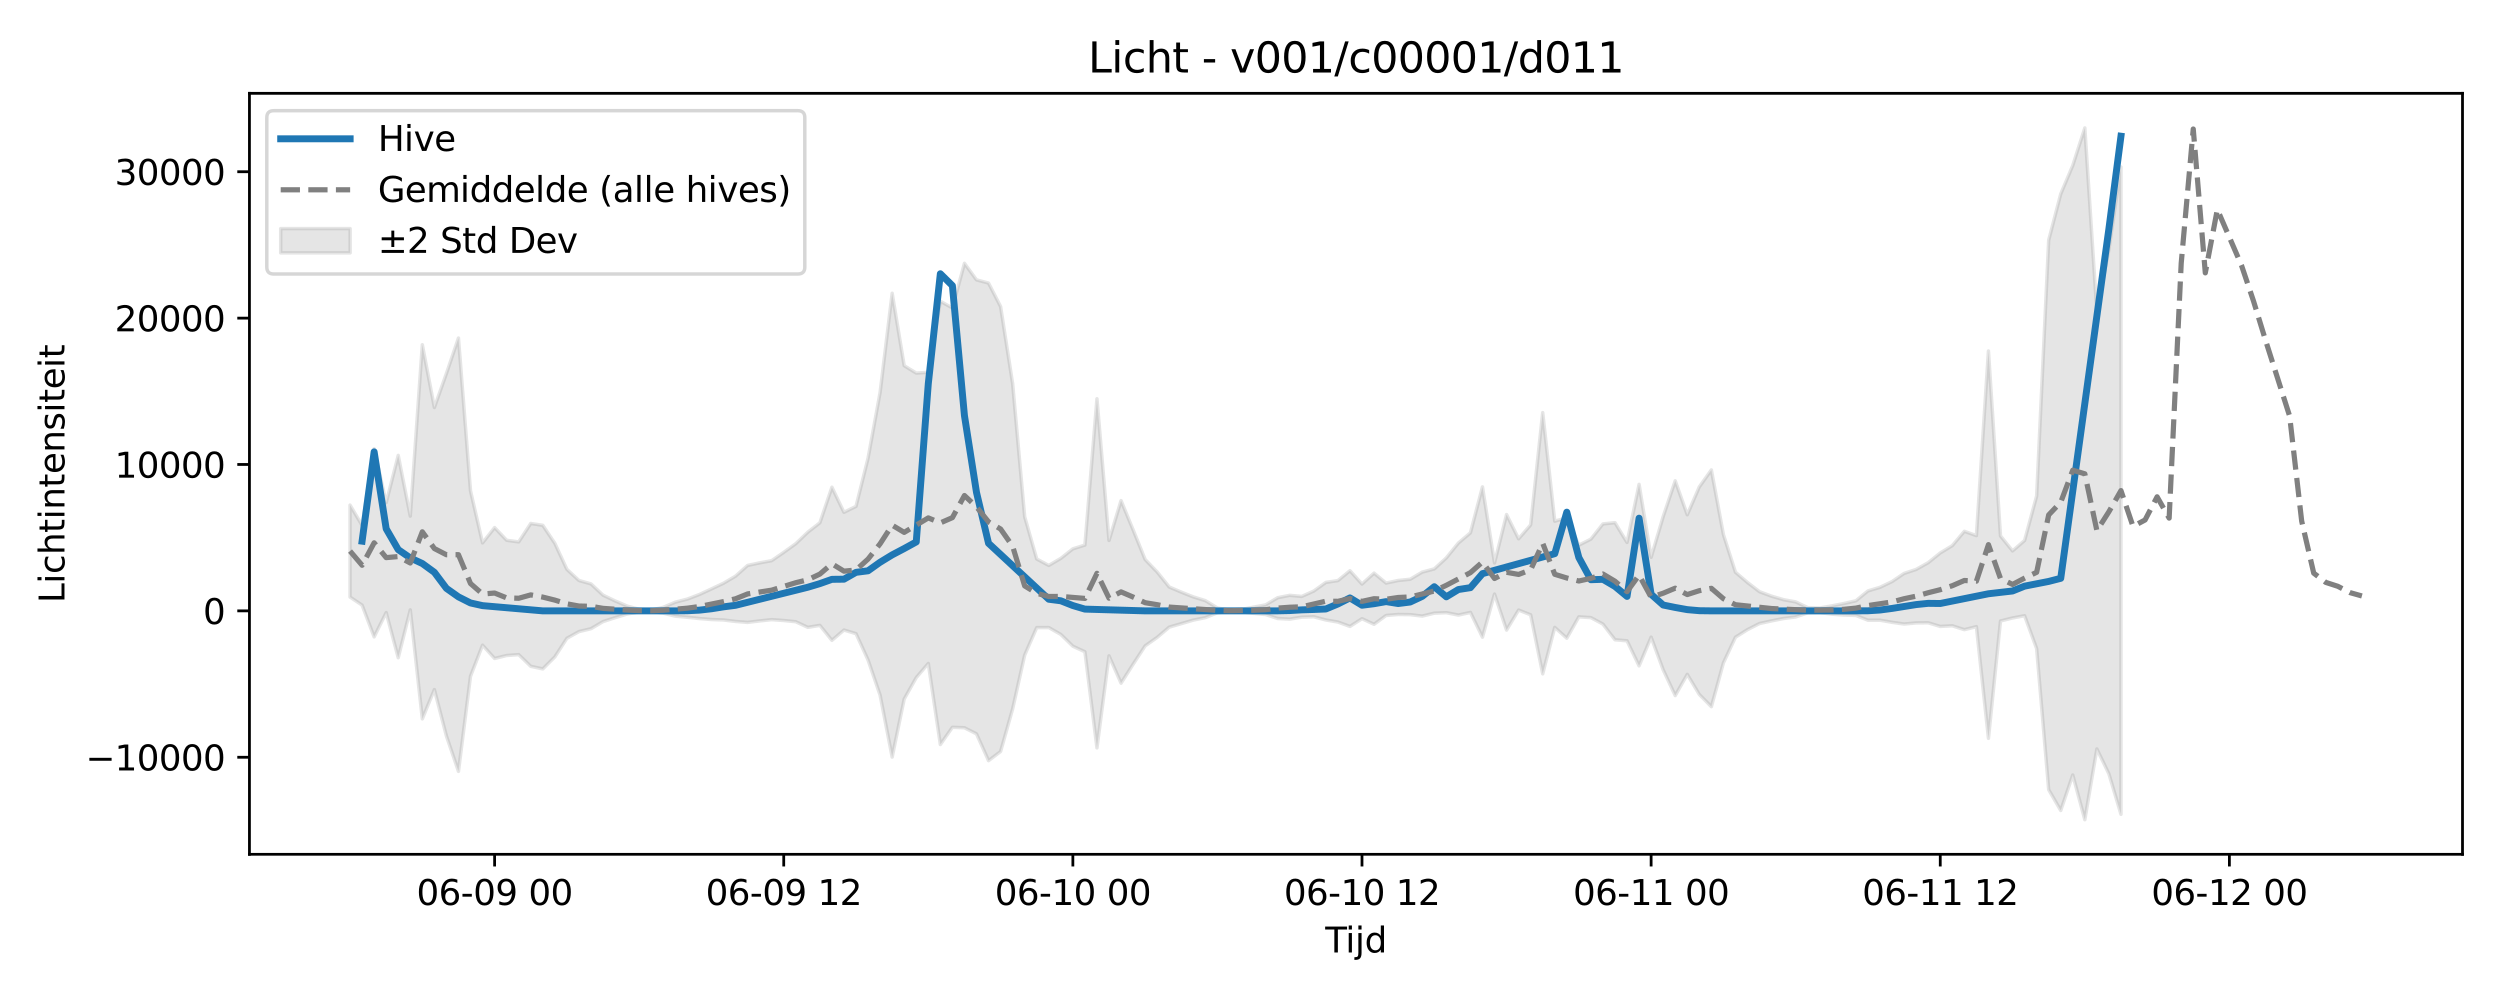 <?xml version="1.0" encoding="utf-8" standalone="no"?>
<!DOCTYPE svg PUBLIC "-//W3C//DTD SVG 1.1//EN"
  "http://www.w3.org/Graphics/SVG/1.1/DTD/svg11.dtd">
<svg xmlns:xlink="http://www.w3.org/1999/xlink" width="720pt" height="288pt" viewBox="0 0 720 288" xmlns="http://www.w3.org/2000/svg" version="1.1">
 <defs>
  <style type="text/css">*{stroke-linejoin: round; stroke-linecap: butt}</style>
 </defs>
 <g id="figure_1">
  <g id="patch_1">
   <path d="M 0 288 
L 720 288 
L 720 0 
L 0 0 
z
" style="fill: #ffffff"/>
  </g>
  <g id="axes_1">
   <g id="patch_2">
    <path d="M 71.84 246.04 
L 709.2 246.04 
L 709.2 26.88 
L 71.84 26.88 
z
" style="fill: #ffffff"/>
   </g>
   <g id="FillBetweenPolyCollection_1">
    <defs>
     <path id="mf078734684" d="M 100.811 -142.537 
L 100.811 -116.053 
L 104.28 -113.725 
L 107.75 -104.573 
L 111.22 -111.577 
L 114.689 -98.571 
L 118.159 -112.358 
L 121.628 -80.956 
L 125.098 -89.402 
L 128.567 -76.033 
L 132.037 -65.849 
L 135.507 -93.243 
L 138.976 -102.192 
L 142.446 -98.356 
L 145.915 -99.211 
L 149.385 -99.468 
L 152.854 -96.1 
L 156.324 -95.355 
L 159.794 -98.806 
L 163.263 -104.16 
L 166.733 -106.101 
L 170.202 -106.93 
L 173.672 -108.98 
L 177.141 -110.109 
L 180.611 -111.154 
L 184.081 -111.77 
L 187.55 -111.927 
L 191.02 -111.413 
L 194.489 -110.538 
L 197.959 -110.226 
L 201.428 -109.86 
L 204.898 -109.574 
L 208.368 -109.449 
L 211.837 -109.025 
L 215.307 -108.747 
L 218.776 -109.175 
L 222.246 -109.541 
L 225.715 -109.291 
L 229.185 -108.941 
L 232.655 -107.32 
L 236.124 -107.891 
L 239.594 -103.576 
L 243.063 -106.55 
L 246.533 -105.505 
L 250.002 -97.925 
L 253.472 -87.782 
L 256.942 -69.96 
L 260.411 -86.673 
L 263.881 -92.85 
L 267.35 -96.921 
L 270.82 -73.574 
L 274.289 -78.535 
L 277.759 -78.404 
L 281.229 -76.651 
L 284.698 -68.926 
L 288.168 -71.569 
L 291.637 -83.822 
L 295.107 -99.322 
L 298.576 -107.249 
L 302.046 -107.262 
L 305.516 -105.279 
L 308.985 -101.89 
L 312.455 -100.289 
L 315.924 -72.61 
L 319.394 -99.119 
L 322.863 -91.243 
L 326.333 -96.683 
L 329.803 -101.983 
L 333.272 -104.435 
L 336.742 -107.386 
L 340.211 -108.387 
L 343.681 -109.412 
L 347.15 -110.121 
L 350.62 -111.526 
L 354.09 -111.952 
L 357.559 -111.793 
L 361.029 -111.355 
L 364.498 -111.008 
L 367.968 -109.87 
L 371.437 -109.69 
L 374.907 -110.255 
L 378.377 -110.369 
L 381.846 -109.447 
L 385.316 -108.853 
L 388.785 -107.582 
L 392.255 -109.817 
L 395.724 -108.2 
L 399.194 -110.745 
L 402.663 -111.026 
L 406.133 -110.98 
L 409.603 -110.566 
L 413.072 -111.403 
L 416.542 -111.546 
L 420.011 -110.854 
L 423.481 -111.618 
L 426.95 -104.489 
L 430.42 -116.919 
L 433.89 -106.538 
L 437.359 -112.304 
L 440.829 -110.935 
L 444.298 -93.927 
L 447.768 -107.31 
L 451.237 -104.197 
L 454.707 -110.343 
L 458.177 -110.129 
L 461.646 -108.259 
L 465.116 -103.746 
L 468.585 -103.444 
L 472.055 -96.232 
L 475.524 -104.494 
L 478.994 -95.1 
L 482.464 -87.673 
L 485.933 -93.785 
L 489.403 -87.991 
L 492.872 -84.471 
L 496.342 -97.085 
L 499.811 -104.478 
L 503.281 -106.666 
L 506.751 -108.424 
L 510.22 -109.185 
L 513.69 -109.875 
L 517.159 -110.315 
L 520.629 -111.504 
L 524.098 -111.559 
L 527.568 -111.127 
L 531.038 -110.853 
L 534.507 -110.749 
L 537.977 -109.376 
L 541.446 -109.382 
L 544.916 -108.771 
L 548.385 -108.279 
L 551.855 -108.599 
L 555.325 -108.637 
L 558.794 -107.583 
L 562.264 -107.77 
L 565.733 -106.652 
L 569.203 -107.525 
L 572.672 -75.359 
L 576.142 -109.157 
L 579.612 -110.021 
L 583.081 -110.668 
L 586.551 -101.206 
L 590.02 -60.575 
L 593.49 -54.577 
L 596.959 -64.807 
L 600.429 -51.922 
L 603.899 -72.3 
L 607.368 -65.113 
L 610.838 -53.485 
L 610.838 -239.926 
L 610.838 -239.926 
L 607.368 -216.156 
L 603.899 -198.06 
L 600.429 -251.158 
L 596.959 -240.354 
L 593.49 -232.138 
L 590.02 -218.827 
L 586.551 -145.147 
L 583.081 -132.34 
L 579.612 -129.339 
L 576.142 -133.656 
L 572.672 -186.922 
L 569.203 -133.738 
L 565.733 -134.986 
L 562.264 -130.862 
L 558.794 -128.755 
L 555.325 -125.953 
L 551.855 -124.01 
L 548.385 -122.86 
L 544.916 -120.515 
L 541.446 -118.856 
L 537.977 -117.821 
L 534.507 -114.984 
L 531.038 -114.188 
L 527.568 -113.507 
L 524.098 -112.902 
L 520.629 -113.005 
L 517.159 -114.657 
L 513.69 -115.289 
L 510.22 -116.299 
L 506.751 -117.587 
L 503.281 -120.247 
L 499.811 -123.202 
L 496.342 -134.057 
L 492.872 -152.662 
L 489.403 -147.775 
L 485.933 -139.754 
L 482.464 -149.533 
L 478.994 -139.213 
L 475.524 -127.496 
L 472.055 -148.513 
L 468.585 -131.77 
L 465.116 -137.48 
L 461.646 -137.111 
L 458.177 -132.737 
L 454.707 -130.997 
L 451.237 -138.885 
L 447.768 -137.903 
L 444.298 -169.177 
L 440.829 -136.844 
L 437.359 -132.822 
L 433.89 -139.814 
L 430.42 -125.869 
L 426.95 -147.783 
L 423.481 -134.543 
L 420.011 -131.606 
L 416.542 -127.332 
L 413.072 -124.153 
L 409.603 -123.237 
L 406.133 -121.178 
L 402.663 -120.82 
L 399.194 -120.071 
L 395.724 -122.945 
L 392.255 -119.796 
L 388.785 -123.639 
L 385.316 -120.789 
L 381.846 -120.268 
L 378.377 -117.785 
L 374.907 -116.229 
L 371.437 -116.546 
L 367.968 -115.859 
L 364.498 -113.798 
L 361.029 -113.14 
L 357.559 -112.482 
L 354.09 -112.281 
L 350.62 -112.903 
L 347.15 -115.019 
L 343.681 -116.092 
L 340.211 -117.47 
L 336.742 -118.938 
L 333.272 -123.264 
L 329.803 -126.864 
L 326.333 -135.416 
L 322.863 -143.83 
L 319.394 -132.34 
L 315.924 -173.158 
L 312.455 -131.025 
L 308.985 -129.933 
L 305.516 -127.188 
L 302.046 -125.157 
L 298.576 -127.011 
L 295.107 -139.185 
L 291.637 -177.535 
L 288.168 -199.725 
L 284.698 -206.477 
L 281.229 -207.405 
L 277.759 -212.172 
L 274.289 -199.303 
L 270.82 -201.238 
L 267.35 -180.774 
L 263.881 -180.554 
L 260.411 -182.676 
L 256.942 -203.547 
L 253.472 -174.998 
L 250.002 -156.059 
L 246.533 -142.173 
L 243.063 -140.459 
L 239.594 -147.689 
L 236.124 -137.438 
L 232.655 -134.738 
L 229.185 -131.424 
L 225.715 -128.926 
L 222.246 -126.533 
L 218.776 -125.892 
L 215.307 -125.156 
L 211.837 -122.073 
L 208.368 -120.033 
L 204.898 -118.395 
L 201.428 -116.79 
L 197.959 -115.465 
L 194.489 -114.571 
L 191.02 -113.099 
L 187.55 -112.295 
L 184.081 -112.519 
L 180.611 -113.458 
L 177.141 -114.946 
L 173.672 -116.601 
L 170.202 -119.847 
L 166.733 -120.822 
L 163.263 -124.039 
L 159.794 -131.53 
L 156.324 -136.711 
L 152.854 -137.24 
L 149.385 -131.934 
L 145.915 -132.406 
L 142.446 -136.057 
L 138.976 -131.644 
L 135.507 -146.644 
L 132.037 -190.648 
L 128.567 -180.431 
L 125.098 -170.633 
L 121.628 -188.718 
L 118.159 -139.353 
L 114.689 -156.847 
L 111.22 -143.234 
L 107.75 -158.763 
L 104.28 -136.694 
L 100.811 -142.537 
z
" style="stroke: #808080; stroke-opacity: 0.2"/>
    </defs>
    <g clip-path="url(#p1928078489)">
     <use xlink:href="#mf078734684" x="0" y="288" style="fill: #808080; fill-opacity: 0.2; stroke: #808080; stroke-opacity: 0.2"/>
    </g>
   </g>
   <g id="matplotlib.axis_1">
    <g id="xtick_1">
     <g id="line2d_1">
      <defs>
       <path id="m1f4b7194cc" d="M 0 0 
L 0 3.5 
" style="stroke: #000000; stroke-width: 0.8"/>
      </defs>
      <g>
       <use xlink:href="#m1f4b7194cc" x="142.446" y="246.04" style="stroke: #000000; stroke-width: 0.8"/>
      </g>
     </g>
     <g id="text_1">
      <!-- 06-09 00 -->
      <g transform="translate(119.965 260.638) scale(0.1 -0.1)">
       <defs>
        <path id="DejaVuSans-30" d="M 2034 4250 
Q 1547 4250 1301 3770 
Q 1056 3291 1056 2328 
Q 1056 1369 1301 889 
Q 1547 409 2034 409 
Q 2525 409 2770 889 
Q 3016 1369 3016 2328 
Q 3016 3291 2770 3770 
Q 2525 4250 2034 4250 
z
M 2034 4750 
Q 2819 4750 3233 4129 
Q 3647 3509 3647 2328 
Q 3647 1150 3233 529 
Q 2819 -91 2034 -91 
Q 1250 -91 836 529 
Q 422 1150 422 2328 
Q 422 3509 836 4129 
Q 1250 4750 2034 4750 
z
" transform="scale(0.016)"/>
        <path id="DejaVuSans-36" d="M 2113 2584 
Q 1688 2584 1439 2293 
Q 1191 2003 1191 1497 
Q 1191 994 1439 701 
Q 1688 409 2113 409 
Q 2538 409 2786 701 
Q 3034 994 3034 1497 
Q 3034 2003 2786 2293 
Q 2538 2584 2113 2584 
z
M 3366 4563 
L 3366 3988 
Q 3128 4100 2886 4159 
Q 2644 4219 2406 4219 
Q 1781 4219 1451 3797 
Q 1122 3375 1075 2522 
Q 1259 2794 1537 2939 
Q 1816 3084 2150 3084 
Q 2853 3084 3261 2657 
Q 3669 2231 3669 1497 
Q 3669 778 3244 343 
Q 2819 -91 2113 -91 
Q 1303 -91 875 529 
Q 447 1150 447 2328 
Q 447 3434 972 4092 
Q 1497 4750 2381 4750 
Q 2619 4750 2861 4703 
Q 3103 4656 3366 4563 
z
" transform="scale(0.016)"/>
        <path id="DejaVuSans-2d" d="M 313 2009 
L 1997 2009 
L 1997 1497 
L 313 1497 
L 313 2009 
z
" transform="scale(0.016)"/>
        <path id="DejaVuSans-39" d="M 703 97 
L 703 672 
Q 941 559 1184 500 
Q 1428 441 1663 441 
Q 2288 441 2617 861 
Q 2947 1281 2994 2138 
Q 2813 1869 2534 1725 
Q 2256 1581 1919 1581 
Q 1219 1581 811 2004 
Q 403 2428 403 3163 
Q 403 3881 828 4315 
Q 1253 4750 1959 4750 
Q 2769 4750 3195 4129 
Q 3622 3509 3622 2328 
Q 3622 1225 3098 567 
Q 2575 -91 1691 -91 
Q 1453 -91 1209 -44 
Q 966 3 703 97 
z
M 1959 2075 
Q 2384 2075 2632 2365 
Q 2881 2656 2881 3163 
Q 2881 3666 2632 3958 
Q 2384 4250 1959 4250 
Q 1534 4250 1286 3958 
Q 1038 3666 1038 3163 
Q 1038 2656 1286 2365 
Q 1534 2075 1959 2075 
z
" transform="scale(0.016)"/>
        <path id="DejaVuSans-20" transform="scale(0.016)"/>
       </defs>
       <use xlink:href="#DejaVuSans-30"/>
       <use xlink:href="#DejaVuSans-36" transform="translate(63.623 0)"/>
       <use xlink:href="#DejaVuSans-2d" transform="translate(127.246 0)"/>
       <use xlink:href="#DejaVuSans-30" transform="translate(163.33 0)"/>
       <use xlink:href="#DejaVuSans-39" transform="translate(226.953 0)"/>
       <use xlink:href="#DejaVuSans-20" transform="translate(290.576 0)"/>
       <use xlink:href="#DejaVuSans-30" transform="translate(322.363 0)"/>
       <use xlink:href="#DejaVuSans-30" transform="translate(385.986 0)"/>
      </g>
     </g>
    </g>
    <g id="xtick_2">
     <g id="line2d_2">
      <g>
       <use xlink:href="#m1f4b7194cc" x="225.715" y="246.04" style="stroke: #000000; stroke-width: 0.8"/>
      </g>
     </g>
     <g id="text_2">
      <!-- 06-09 12 -->
      <g transform="translate(203.235 260.638) scale(0.1 -0.1)">
       <defs>
        <path id="DejaVuSans-31" d="M 794 531 
L 1825 531 
L 1825 4091 
L 703 3866 
L 703 4441 
L 1819 4666 
L 2450 4666 
L 2450 531 
L 3481 531 
L 3481 0 
L 794 0 
L 794 531 
z
" transform="scale(0.016)"/>
        <path id="DejaVuSans-32" d="M 1228 531 
L 3431 531 
L 3431 0 
L 469 0 
L 469 531 
Q 828 903 1448 1529 
Q 2069 2156 2228 2338 
Q 2531 2678 2651 2914 
Q 2772 3150 2772 3378 
Q 2772 3750 2511 3984 
Q 2250 4219 1831 4219 
Q 1534 4219 1204 4116 
Q 875 4013 500 3803 
L 500 4441 
Q 881 4594 1212 4672 
Q 1544 4750 1819 4750 
Q 2544 4750 2975 4387 
Q 3406 4025 3406 3419 
Q 3406 3131 3298 2873 
Q 3191 2616 2906 2266 
Q 2828 2175 2409 1742 
Q 1991 1309 1228 531 
z
" transform="scale(0.016)"/>
       </defs>
       <use xlink:href="#DejaVuSans-30"/>
       <use xlink:href="#DejaVuSans-36" transform="translate(63.623 0)"/>
       <use xlink:href="#DejaVuSans-2d" transform="translate(127.246 0)"/>
       <use xlink:href="#DejaVuSans-30" transform="translate(163.33 0)"/>
       <use xlink:href="#DejaVuSans-39" transform="translate(226.953 0)"/>
       <use xlink:href="#DejaVuSans-20" transform="translate(290.576 0)"/>
       <use xlink:href="#DejaVuSans-31" transform="translate(322.363 0)"/>
       <use xlink:href="#DejaVuSans-32" transform="translate(385.986 0)"/>
      </g>
     </g>
    </g>
    <g id="xtick_3">
     <g id="line2d_3">
      <g>
       <use xlink:href="#m1f4b7194cc" x="308.985" y="246.04" style="stroke: #000000; stroke-width: 0.8"/>
      </g>
     </g>
     <g id="text_3">
      <!-- 06-10 00 -->
      <g transform="translate(286.505 260.638) scale(0.1 -0.1)">
       <use xlink:href="#DejaVuSans-30"/>
       <use xlink:href="#DejaVuSans-36" transform="translate(63.623 0)"/>
       <use xlink:href="#DejaVuSans-2d" transform="translate(127.246 0)"/>
       <use xlink:href="#DejaVuSans-31" transform="translate(163.33 0)"/>
       <use xlink:href="#DejaVuSans-30" transform="translate(226.953 0)"/>
       <use xlink:href="#DejaVuSans-20" transform="translate(290.576 0)"/>
       <use xlink:href="#DejaVuSans-30" transform="translate(322.363 0)"/>
       <use xlink:href="#DejaVuSans-30" transform="translate(385.986 0)"/>
      </g>
     </g>
    </g>
    <g id="xtick_4">
     <g id="line2d_4">
      <g>
       <use xlink:href="#m1f4b7194cc" x="392.255" y="246.04" style="stroke: #000000; stroke-width: 0.8"/>
      </g>
     </g>
     <g id="text_4">
      <!-- 06-10 12 -->
      <g transform="translate(369.774 260.638) scale(0.1 -0.1)">
       <use xlink:href="#DejaVuSans-30"/>
       <use xlink:href="#DejaVuSans-36" transform="translate(63.623 0)"/>
       <use xlink:href="#DejaVuSans-2d" transform="translate(127.246 0)"/>
       <use xlink:href="#DejaVuSans-31" transform="translate(163.33 0)"/>
       <use xlink:href="#DejaVuSans-30" transform="translate(226.953 0)"/>
       <use xlink:href="#DejaVuSans-20" transform="translate(290.576 0)"/>
       <use xlink:href="#DejaVuSans-31" transform="translate(322.363 0)"/>
       <use xlink:href="#DejaVuSans-32" transform="translate(385.986 0)"/>
      </g>
     </g>
    </g>
    <g id="xtick_5">
     <g id="line2d_5">
      <g>
       <use xlink:href="#m1f4b7194cc" x="475.524" y="246.04" style="stroke: #000000; stroke-width: 0.8"/>
      </g>
     </g>
     <g id="text_5">
      <!-- 06-11 00 -->
      <g transform="translate(453.044 260.638) scale(0.1 -0.1)">
       <use xlink:href="#DejaVuSans-30"/>
       <use xlink:href="#DejaVuSans-36" transform="translate(63.623 0)"/>
       <use xlink:href="#DejaVuSans-2d" transform="translate(127.246 0)"/>
       <use xlink:href="#DejaVuSans-31" transform="translate(163.33 0)"/>
       <use xlink:href="#DejaVuSans-31" transform="translate(226.953 0)"/>
       <use xlink:href="#DejaVuSans-20" transform="translate(290.576 0)"/>
       <use xlink:href="#DejaVuSans-30" transform="translate(322.363 0)"/>
       <use xlink:href="#DejaVuSans-30" transform="translate(385.986 0)"/>
      </g>
     </g>
    </g>
    <g id="xtick_6">
     <g id="line2d_6">
      <g>
       <use xlink:href="#m1f4b7194cc" x="558.794" y="246.04" style="stroke: #000000; stroke-width: 0.8"/>
      </g>
     </g>
     <g id="text_6">
      <!-- 06-11 12 -->
      <g transform="translate(536.314 260.638) scale(0.1 -0.1)">
       <use xlink:href="#DejaVuSans-30"/>
       <use xlink:href="#DejaVuSans-36" transform="translate(63.623 0)"/>
       <use xlink:href="#DejaVuSans-2d" transform="translate(127.246 0)"/>
       <use xlink:href="#DejaVuSans-31" transform="translate(163.33 0)"/>
       <use xlink:href="#DejaVuSans-31" transform="translate(226.953 0)"/>
       <use xlink:href="#DejaVuSans-20" transform="translate(290.576 0)"/>
       <use xlink:href="#DejaVuSans-31" transform="translate(322.363 0)"/>
       <use xlink:href="#DejaVuSans-32" transform="translate(385.986 0)"/>
      </g>
     </g>
    </g>
    <g id="xtick_7">
     <g id="line2d_7">
      <g>
       <use xlink:href="#m1f4b7194cc" x="642.064" y="246.04" style="stroke: #000000; stroke-width: 0.8"/>
      </g>
     </g>
     <g id="text_7">
      <!-- 06-12 00 -->
      <g transform="translate(619.583 260.638) scale(0.1 -0.1)">
       <use xlink:href="#DejaVuSans-30"/>
       <use xlink:href="#DejaVuSans-36" transform="translate(63.623 0)"/>
       <use xlink:href="#DejaVuSans-2d" transform="translate(127.246 0)"/>
       <use xlink:href="#DejaVuSans-31" transform="translate(163.33 0)"/>
       <use xlink:href="#DejaVuSans-32" transform="translate(226.953 0)"/>
       <use xlink:href="#DejaVuSans-20" transform="translate(290.576 0)"/>
       <use xlink:href="#DejaVuSans-30" transform="translate(322.363 0)"/>
       <use xlink:href="#DejaVuSans-30" transform="translate(385.986 0)"/>
      </g>
     </g>
    </g>
    <g id="text_8">
     <!-- Tijd -->
     <g transform="translate(381.67 274.317) scale(0.1 -0.1)">
      <defs>
       <path id="DejaVuSans-54" d="M -19 4666 
L 3928 4666 
L 3928 4134 
L 2272 4134 
L 2272 0 
L 1638 0 
L 1638 4134 
L -19 4134 
L -19 4666 
z
" transform="scale(0.016)"/>
       <path id="DejaVuSans-69" d="M 603 3500 
L 1178 3500 
L 1178 0 
L 603 0 
L 603 3500 
z
M 603 4863 
L 1178 4863 
L 1178 4134 
L 603 4134 
L 603 4863 
z
" transform="scale(0.016)"/>
       <path id="DejaVuSans-6a" d="M 603 3500 
L 1178 3500 
L 1178 -63 
Q 1178 -731 923 -1031 
Q 669 -1331 103 -1331 
L -116 -1331 
L -116 -844 
L 38 -844 
Q 366 -844 484 -692 
Q 603 -541 603 -63 
L 603 3500 
z
M 603 4863 
L 1178 4863 
L 1178 4134 
L 603 4134 
L 603 4863 
z
" transform="scale(0.016)"/>
       <path id="DejaVuSans-64" d="M 2906 2969 
L 2906 4863 
L 3481 4863 
L 3481 0 
L 2906 0 
L 2906 525 
Q 2725 213 2448 61 
Q 2172 -91 1784 -91 
Q 1150 -91 751 415 
Q 353 922 353 1747 
Q 353 2572 751 3078 
Q 1150 3584 1784 3584 
Q 2172 3584 2448 3432 
Q 2725 3281 2906 2969 
z
M 947 1747 
Q 947 1113 1208 752 
Q 1469 391 1925 391 
Q 2381 391 2643 752 
Q 2906 1113 2906 1747 
Q 2906 2381 2643 2742 
Q 2381 3103 1925 3103 
Q 1469 3103 1208 2742 
Q 947 2381 947 1747 
z
" transform="scale(0.016)"/>
      </defs>
      <use xlink:href="#DejaVuSans-54"/>
      <use xlink:href="#DejaVuSans-69" transform="translate(57.959 0)"/>
      <use xlink:href="#DejaVuSans-6a" transform="translate(85.742 0)"/>
      <use xlink:href="#DejaVuSans-64" transform="translate(113.525 0)"/>
     </g>
    </g>
   </g>
   <g id="matplotlib.axis_2">
    <g id="ytick_1">
     <g id="line2d_8">
      <defs>
       <path id="mda50147a90" d="M 0 0 
L -3.5 0 
" style="stroke: #000000; stroke-width: 0.8"/>
      </defs>
      <g>
       <use xlink:href="#mda50147a90" x="71.84" y="218.087" style="stroke: #000000; stroke-width: 0.8"/>
      </g>
     </g>
     <g id="text_9">
      <!-- −10000 -->
      <g transform="translate(24.648 221.886) scale(0.1 -0.1)">
       <defs>
        <path id="DejaVuSans-2212" d="M 678 2272 
L 4684 2272 
L 4684 1741 
L 678 1741 
L 678 2272 
z
" transform="scale(0.016)"/>
       </defs>
       <use xlink:href="#DejaVuSans-2212"/>
       <use xlink:href="#DejaVuSans-31" transform="translate(83.789 0)"/>
       <use xlink:href="#DejaVuSans-30" transform="translate(147.412 0)"/>
       <use xlink:href="#DejaVuSans-30" transform="translate(211.035 0)"/>
       <use xlink:href="#DejaVuSans-30" transform="translate(274.658 0)"/>
       <use xlink:href="#DejaVuSans-30" transform="translate(338.281 0)"/>
      </g>
     </g>
    </g>
    <g id="ytick_2">
     <g id="line2d_9">
      <g>
       <use xlink:href="#mda50147a90" x="71.84" y="175.93" style="stroke: #000000; stroke-width: 0.8"/>
      </g>
     </g>
     <g id="text_10">
      <!-- 0 -->
      <g transform="translate(58.477 179.729) scale(0.1 -0.1)">
       <use xlink:href="#DejaVuSans-30"/>
      </g>
     </g>
    </g>
    <g id="ytick_3">
     <g id="line2d_10">
      <g>
       <use xlink:href="#mda50147a90" x="71.84" y="133.773" style="stroke: #000000; stroke-width: 0.8"/>
      </g>
     </g>
     <g id="text_11">
      <!-- 10000 -->
      <g transform="translate(33.028 137.572) scale(0.1 -0.1)">
       <use xlink:href="#DejaVuSans-31"/>
       <use xlink:href="#DejaVuSans-30" transform="translate(63.623 0)"/>
       <use xlink:href="#DejaVuSans-30" transform="translate(127.246 0)"/>
       <use xlink:href="#DejaVuSans-30" transform="translate(190.869 0)"/>
       <use xlink:href="#DejaVuSans-30" transform="translate(254.492 0)"/>
      </g>
     </g>
    </g>
    <g id="ytick_4">
     <g id="line2d_11">
      <g>
       <use xlink:href="#mda50147a90" x="71.84" y="91.615" style="stroke: #000000; stroke-width: 0.8"/>
      </g>
     </g>
     <g id="text_12">
      <!-- 20000 -->
      <g transform="translate(33.028 95.415) scale(0.1 -0.1)">
       <use xlink:href="#DejaVuSans-32"/>
       <use xlink:href="#DejaVuSans-30" transform="translate(63.623 0)"/>
       <use xlink:href="#DejaVuSans-30" transform="translate(127.246 0)"/>
       <use xlink:href="#DejaVuSans-30" transform="translate(190.869 0)"/>
       <use xlink:href="#DejaVuSans-30" transform="translate(254.492 0)"/>
      </g>
     </g>
    </g>
    <g id="ytick_5">
     <g id="line2d_12">
      <g>
       <use xlink:href="#mda50147a90" x="71.84" y="49.458" style="stroke: #000000; stroke-width: 0.8"/>
      </g>
     </g>
     <g id="text_13">
      <!-- 30000 -->
      <g transform="translate(33.028 53.258) scale(0.1 -0.1)">
       <defs>
        <path id="DejaVuSans-33" d="M 2597 2516 
Q 3050 2419 3304 2112 
Q 3559 1806 3559 1356 
Q 3559 666 3084 287 
Q 2609 -91 1734 -91 
Q 1441 -91 1130 -33 
Q 819 25 488 141 
L 488 750 
Q 750 597 1062 519 
Q 1375 441 1716 441 
Q 2309 441 2620 675 
Q 2931 909 2931 1356 
Q 2931 1769 2642 2001 
Q 2353 2234 1838 2234 
L 1294 2234 
L 1294 2753 
L 1863 2753 
Q 2328 2753 2575 2939 
Q 2822 3125 2822 3475 
Q 2822 3834 2567 4026 
Q 2313 4219 1838 4219 
Q 1578 4219 1281 4162 
Q 984 4106 628 3988 
L 628 4550 
Q 988 4650 1302 4700 
Q 1616 4750 1894 4750 
Q 2613 4750 3031 4423 
Q 3450 4097 3450 3541 
Q 3450 3153 3228 2886 
Q 3006 2619 2597 2516 
z
" transform="scale(0.016)"/>
       </defs>
       <use xlink:href="#DejaVuSans-33"/>
       <use xlink:href="#DejaVuSans-30" transform="translate(63.623 0)"/>
       <use xlink:href="#DejaVuSans-30" transform="translate(127.246 0)"/>
       <use xlink:href="#DejaVuSans-30" transform="translate(190.869 0)"/>
       <use xlink:href="#DejaVuSans-30" transform="translate(254.492 0)"/>
      </g>
     </g>
    </g>
    <g id="text_14">
     <!-- Lichtintensiteit -->
     <g transform="translate(18.568 173.656) rotate(-90) scale(0.1 -0.1)">
      <defs>
       <path id="DejaVuSans-4c" d="M 628 4666 
L 1259 4666 
L 1259 531 
L 3531 531 
L 3531 0 
L 628 0 
L 628 4666 
z
" transform="scale(0.016)"/>
       <path id="DejaVuSans-63" d="M 3122 3366 
L 3122 2828 
Q 2878 2963 2633 3030 
Q 2388 3097 2138 3097 
Q 1578 3097 1268 2742 
Q 959 2388 959 1747 
Q 959 1106 1268 751 
Q 1578 397 2138 397 
Q 2388 397 2633 464 
Q 2878 531 3122 666 
L 3122 134 
Q 2881 22 2623 -34 
Q 2366 -91 2075 -91 
Q 1284 -91 818 406 
Q 353 903 353 1747 
Q 353 2603 823 3093 
Q 1294 3584 2113 3584 
Q 2378 3584 2631 3529 
Q 2884 3475 3122 3366 
z
" transform="scale(0.016)"/>
       <path id="DejaVuSans-68" d="M 3513 2113 
L 3513 0 
L 2938 0 
L 2938 2094 
Q 2938 2591 2744 2837 
Q 2550 3084 2163 3084 
Q 1697 3084 1428 2787 
Q 1159 2491 1159 1978 
L 1159 0 
L 581 0 
L 581 4863 
L 1159 4863 
L 1159 2956 
Q 1366 3272 1645 3428 
Q 1925 3584 2291 3584 
Q 2894 3584 3203 3211 
Q 3513 2838 3513 2113 
z
" transform="scale(0.016)"/>
       <path id="DejaVuSans-74" d="M 1172 4494 
L 1172 3500 
L 2356 3500 
L 2356 3053 
L 1172 3053 
L 1172 1153 
Q 1172 725 1289 603 
Q 1406 481 1766 481 
L 2356 481 
L 2356 0 
L 1766 0 
Q 1100 0 847 248 
Q 594 497 594 1153 
L 594 3053 
L 172 3053 
L 172 3500 
L 594 3500 
L 594 4494 
L 1172 4494 
z
" transform="scale(0.016)"/>
       <path id="DejaVuSans-6e" d="M 3513 2113 
L 3513 0 
L 2938 0 
L 2938 2094 
Q 2938 2591 2744 2837 
Q 2550 3084 2163 3084 
Q 1697 3084 1428 2787 
Q 1159 2491 1159 1978 
L 1159 0 
L 581 0 
L 581 3500 
L 1159 3500 
L 1159 2956 
Q 1366 3272 1645 3428 
Q 1925 3584 2291 3584 
Q 2894 3584 3203 3211 
Q 3513 2838 3513 2113 
z
" transform="scale(0.016)"/>
       <path id="DejaVuSans-65" d="M 3597 1894 
L 3597 1613 
L 953 1613 
Q 991 1019 1311 708 
Q 1631 397 2203 397 
Q 2534 397 2845 478 
Q 3156 559 3463 722 
L 3463 178 
Q 3153 47 2828 -22 
Q 2503 -91 2169 -91 
Q 1331 -91 842 396 
Q 353 884 353 1716 
Q 353 2575 817 3079 
Q 1281 3584 2069 3584 
Q 2775 3584 3186 3129 
Q 3597 2675 3597 1894 
z
M 3022 2063 
Q 3016 2534 2758 2815 
Q 2500 3097 2075 3097 
Q 1594 3097 1305 2825 
Q 1016 2553 972 2059 
L 3022 2063 
z
" transform="scale(0.016)"/>
       <path id="DejaVuSans-73" d="M 2834 3397 
L 2834 2853 
Q 2591 2978 2328 3040 
Q 2066 3103 1784 3103 
Q 1356 3103 1142 2972 
Q 928 2841 928 2578 
Q 928 2378 1081 2264 
Q 1234 2150 1697 2047 
L 1894 2003 
Q 2506 1872 2764 1633 
Q 3022 1394 3022 966 
Q 3022 478 2636 193 
Q 2250 -91 1575 -91 
Q 1294 -91 989 -36 
Q 684 19 347 128 
L 347 722 
Q 666 556 975 473 
Q 1284 391 1588 391 
Q 1994 391 2212 530 
Q 2431 669 2431 922 
Q 2431 1156 2273 1281 
Q 2116 1406 1581 1522 
L 1381 1569 
Q 847 1681 609 1914 
Q 372 2147 372 2553 
Q 372 3047 722 3315 
Q 1072 3584 1716 3584 
Q 2034 3584 2315 3537 
Q 2597 3491 2834 3397 
z
" transform="scale(0.016)"/>
      </defs>
      <use xlink:href="#DejaVuSans-4c"/>
      <use xlink:href="#DejaVuSans-69" transform="translate(55.713 0)"/>
      <use xlink:href="#DejaVuSans-63" transform="translate(83.496 0)"/>
      <use xlink:href="#DejaVuSans-68" transform="translate(138.477 0)"/>
      <use xlink:href="#DejaVuSans-74" transform="translate(201.855 0)"/>
      <use xlink:href="#DejaVuSans-69" transform="translate(241.064 0)"/>
      <use xlink:href="#DejaVuSans-6e" transform="translate(268.848 0)"/>
      <use xlink:href="#DejaVuSans-74" transform="translate(332.227 0)"/>
      <use xlink:href="#DejaVuSans-65" transform="translate(371.436 0)"/>
      <use xlink:href="#DejaVuSans-6e" transform="translate(432.959 0)"/>
      <use xlink:href="#DejaVuSans-73" transform="translate(496.338 0)"/>
      <use xlink:href="#DejaVuSans-69" transform="translate(548.438 0)"/>
      <use xlink:href="#DejaVuSans-74" transform="translate(576.221 0)"/>
      <use xlink:href="#DejaVuSans-65" transform="translate(615.43 0)"/>
      <use xlink:href="#DejaVuSans-69" transform="translate(676.953 0)"/>
      <use xlink:href="#DejaVuSans-74" transform="translate(704.736 0)"/>
     </g>
    </g>
   </g>
   <g id="line2d_13">
    <path d="M 104.28 155.851 
L 107.75 130.133 
L 111.22 152.287 
L 114.689 158.293 
L 118.159 160.683 
L 121.628 162.294 
L 125.098 164.821 
L 128.567 169.446 
L 132.037 171.899 
L 135.507 173.65 
L 138.976 174.424 
L 156.324 175.93 
L 159.794 175.93 
L 166.733 175.93 
L 170.202 175.93 
L 173.672 175.93 
L 177.141 175.93 
L 184.081 175.93 
L 187.55 175.93 
L 191.02 175.93 
L 194.489 175.93 
L 197.959 175.891 
L 201.428 175.721 
L 204.898 175.327 
L 208.368 174.772 
L 211.837 174.328 
L 229.185 169.995 
L 232.655 169.123 
L 236.124 168.083 
L 239.594 166.85 
L 243.063 166.806 
L 246.533 164.833 
L 250.002 164.389 
L 253.472 161.922 
L 256.942 159.806 
L 260.411 157.98 
L 263.881 156.075 
L 267.35 110.492 
L 270.82 78.844 
L 274.289 82.265 
L 277.759 119.679 
L 281.229 141.797 
L 284.698 156.467 
L 302.046 172.582 
L 305.516 173.026 
L 308.985 174.4 
L 312.455 175.425 
L 329.803 175.93 
L 333.272 175.93 
L 336.742 175.93 
L 340.211 175.93 
L 354.09 175.93 
L 357.559 175.93 
L 361.029 175.93 
L 364.498 175.93 
L 367.968 175.922 
L 371.437 175.844 
L 374.907 175.637 
L 378.377 175.529 
L 381.846 175.386 
L 385.316 173.945 
L 388.785 172.2 
L 392.255 174.307 
L 395.724 173.869 
L 399.194 173.262 
L 402.663 173.818 
L 406.133 173.383 
L 409.603 171.755 
L 413.072 168.973 
L 416.542 171.887 
L 420.011 169.785 
L 423.481 169.246 
L 426.95 165.211 
L 447.768 159.46 
L 451.237 147.505 
L 454.707 160.578 
L 458.177 166.957 
L 461.646 166.846 
L 465.116 168.888 
L 468.585 171.765 
L 472.055 149.241 
L 475.524 171.161 
L 478.994 174.247 
L 482.464 174.951 
L 485.933 175.575 
L 489.403 175.88 
L 492.872 175.929 
L 496.342 175.93 
L 499.811 175.93 
L 510.22 175.93 
L 513.69 175.93 
L 517.159 175.93 
L 520.629 175.93 
L 524.098 175.93 
L 527.568 175.93 
L 531.038 175.93 
L 534.507 175.93 
L 537.977 175.904 
L 541.446 175.684 
L 544.916 175.227 
L 548.385 174.67 
L 551.855 174.119 
L 555.325 173.763 
L 558.794 173.808 
L 572.672 171.005 
L 579.612 170.202 
L 583.081 168.812 
L 590.02 167.449 
L 593.49 166.557 
L 607.368 65.849 
L 610.838 39.228 
" clip-path="url(#p1928078489)" style="fill: none; stroke: #1f77b4; stroke-width: 2; stroke-linecap: square"/>
   </g>
   <g id="line2d_14">
    <path d="M 100.811 158.705 
L 104.28 162.79 
L 107.75 156.332 
L 111.22 160.595 
L 114.689 160.291 
L 118.159 162.145 
L 121.628 153.163 
L 125.098 157.982 
L 128.567 159.768 
L 132.037 159.751 
L 135.507 168.056 
L 138.976 171.082 
L 142.446 170.794 
L 145.915 172.191 
L 149.385 172.299 
L 152.854 171.33 
L 156.324 171.967 
L 159.794 172.832 
L 163.263 173.901 
L 166.733 174.539 
L 170.202 174.612 
L 173.672 175.21 
L 180.611 175.694 
L 184.081 175.855 
L 187.55 175.889 
L 191.02 175.744 
L 197.959 175.155 
L 201.428 174.675 
L 208.368 173.259 
L 211.837 172.451 
L 215.307 171.049 
L 222.246 169.963 
L 229.185 167.818 
L 232.655 166.971 
L 236.124 165.335 
L 239.594 162.368 
L 243.063 164.496 
L 246.533 164.161 
L 250.002 161.008 
L 253.472 156.61 
L 256.942 151.247 
L 260.411 153.326 
L 267.35 149.152 
L 270.82 150.594 
L 274.289 149.081 
L 277.759 142.712 
L 281.229 145.972 
L 284.698 150.298 
L 288.168 152.353 
L 291.637 157.322 
L 295.107 168.746 
L 298.576 170.87 
L 302.046 171.791 
L 305.516 171.766 
L 312.455 172.343 
L 315.924 165.116 
L 319.394 172.27 
L 322.863 170.463 
L 326.333 171.951 
L 329.803 173.577 
L 333.272 174.151 
L 336.742 174.838 
L 350.62 175.786 
L 354.09 175.883 
L 361.029 175.752 
L 364.498 175.597 
L 367.968 175.136 
L 371.437 174.882 
L 374.907 174.758 
L 381.846 173.143 
L 385.316 173.179 
L 388.785 172.389 
L 392.255 173.193 
L 395.724 172.427 
L 399.194 172.592 
L 402.663 172.077 
L 406.133 171.921 
L 413.072 170.222 
L 416.542 168.561 
L 423.481 164.92 
L 426.95 161.864 
L 430.42 166.606 
L 433.89 164.824 
L 437.359 165.437 
L 440.829 164.111 
L 444.298 156.448 
L 447.768 165.394 
L 451.237 166.459 
L 454.707 167.33 
L 458.177 166.567 
L 461.646 165.315 
L 465.116 167.387 
L 468.585 170.393 
L 472.055 165.628 
L 475.524 172.005 
L 478.994 170.843 
L 482.464 169.397 
L 485.933 171.231 
L 489.403 170.117 
L 492.872 169.433 
L 496.342 172.429 
L 499.811 174.16 
L 510.22 175.258 
L 520.629 175.746 
L 527.568 175.683 
L 531.038 175.48 
L 534.507 175.133 
L 537.977 174.402 
L 544.916 173.357 
L 548.385 172.43 
L 551.855 171.695 
L 555.325 170.705 
L 558.794 169.831 
L 562.264 168.684 
L 565.733 167.181 
L 569.203 167.369 
L 572.672 156.859 
L 576.142 166.594 
L 579.612 168.32 
L 583.081 166.496 
L 586.551 164.824 
L 590.02 148.299 
L 593.49 144.642 
L 596.959 135.42 
L 600.429 136.46 
L 603.899 152.82 
L 607.368 147.365 
L 610.838 141.294 
L 614.307 151.608 
L 617.777 149.749 
L 621.246 143.083 
L 624.716 149.213 
L 628.186 75.844 
L 631.655 37.16 
L 635.125 78.582 
L 638.594 60.321 
L 645.533 76.375 
L 649.003 86.684 
L 652.473 98.002 
L 659.412 119.829 
L 662.881 150.066 
L 666.351 165.065 
L 669.82 167.727 
L 673.29 168.854 
L 676.76 170.661 
L 680.229 171.64 
L 680.229 171.64 
" clip-path="url(#p1928078489)" style="fill: none; stroke-dasharray: 5.55,2.4; stroke-dashoffset: 0; stroke: #808080; stroke-width: 1.5"/>
   </g>
   <g id="patch_3">
    <path d="M 71.84 246.04 
L 71.84 26.88 
" style="fill: none; stroke: #000000; stroke-width: 0.8; stroke-linejoin: miter; stroke-linecap: square"/>
   </g>
   <g id="patch_4">
    <path d="M 709.2 246.04 
L 709.2 26.88 
" style="fill: none; stroke: #000000; stroke-width: 0.8; stroke-linejoin: miter; stroke-linecap: square"/>
   </g>
   <g id="patch_5">
    <path d="M 71.84 246.04 
L 709.2 246.04 
" style="fill: none; stroke: #000000; stroke-width: 0.8; stroke-linejoin: miter; stroke-linecap: square"/>
   </g>
   <g id="patch_6">
    <path d="M 71.84 26.88 
L 709.2 26.88 
" style="fill: none; stroke: #000000; stroke-width: 0.8; stroke-linejoin: miter; stroke-linecap: square"/>
   </g>
   <g id="text_15">
    <!-- Licht - v001/c00001/d011 -->
    <g transform="translate(313.383 20.88) scale(0.12 -0.12)">
     <defs>
      <path id="DejaVuSans-76" d="M 191 3500 
L 800 3500 
L 1894 563 
L 2988 3500 
L 3597 3500 
L 2284 0 
L 1503 0 
L 191 3500 
z
" transform="scale(0.016)"/>
      <path id="DejaVuSans-2f" d="M 1625 4666 
L 2156 4666 
L 531 -594 
L 0 -594 
L 1625 4666 
z
" transform="scale(0.016)"/>
     </defs>
     <use xlink:href="#DejaVuSans-4c"/>
     <use xlink:href="#DejaVuSans-69" transform="translate(55.713 0)"/>
     <use xlink:href="#DejaVuSans-63" transform="translate(83.496 0)"/>
     <use xlink:href="#DejaVuSans-68" transform="translate(138.477 0)"/>
     <use xlink:href="#DejaVuSans-74" transform="translate(201.855 0)"/>
     <use xlink:href="#DejaVuSans-20" transform="translate(241.064 0)"/>
     <use xlink:href="#DejaVuSans-2d" transform="translate(272.852 0)"/>
     <use xlink:href="#DejaVuSans-20" transform="translate(308.936 0)"/>
     <use xlink:href="#DejaVuSans-76" transform="translate(340.723 0)"/>
     <use xlink:href="#DejaVuSans-30" transform="translate(399.902 0)"/>
     <use xlink:href="#DejaVuSans-30" transform="translate(463.525 0)"/>
     <use xlink:href="#DejaVuSans-31" transform="translate(527.148 0)"/>
     <use xlink:href="#DejaVuSans-2f" transform="translate(590.771 0)"/>
     <use xlink:href="#DejaVuSans-63" transform="translate(624.463 0)"/>
     <use xlink:href="#DejaVuSans-30" transform="translate(679.443 0)"/>
     <use xlink:href="#DejaVuSans-30" transform="translate(743.066 0)"/>
     <use xlink:href="#DejaVuSans-30" transform="translate(806.689 0)"/>
     <use xlink:href="#DejaVuSans-30" transform="translate(870.312 0)"/>
     <use xlink:href="#DejaVuSans-31" transform="translate(933.936 0)"/>
     <use xlink:href="#DejaVuSans-2f" transform="translate(997.559 0)"/>
     <use xlink:href="#DejaVuSans-64" transform="translate(1031.25 0)"/>
     <use xlink:href="#DejaVuSans-30" transform="translate(1094.727 0)"/>
     <use xlink:href="#DejaVuSans-31" transform="translate(1158.35 0)"/>
     <use xlink:href="#DejaVuSans-31" transform="translate(1221.973 0)"/>
    </g>
   </g>
   <g id="legend_1">
    <g id="patch_7">
     <path d="M 78.84 78.914 
L 229.784 78.914 
Q 231.784 78.914 231.784 76.914 
L 231.784 33.88 
Q 231.784 31.88 229.784 31.88 
L 78.84 31.88 
Q 76.84 31.88 76.84 33.88 
L 76.84 76.914 
Q 76.84 78.914 78.84 78.914 
z
" style="fill: #ffffff; opacity: 0.8; stroke: #cccccc; stroke-linejoin: miter"/>
    </g>
    <g id="line2d_15">
     <path d="M 80.84 39.978 
L 90.84 39.978 
L 100.84 39.978 
" style="fill: none; stroke: #1f77b4; stroke-width: 2; stroke-linecap: square"/>
    </g>
    <g id="text_16">
     <!-- Hive -->
     <g transform="translate(108.84 43.478) scale(0.1 -0.1)">
      <defs>
       <path id="DejaVuSans-48" d="M 628 4666 
L 1259 4666 
L 1259 2753 
L 3553 2753 
L 3553 4666 
L 4184 4666 
L 4184 0 
L 3553 0 
L 3553 2222 
L 1259 2222 
L 1259 0 
L 628 0 
L 628 4666 
z
" transform="scale(0.016)"/>
      </defs>
      <use xlink:href="#DejaVuSans-48"/>
      <use xlink:href="#DejaVuSans-69" transform="translate(75.195 0)"/>
      <use xlink:href="#DejaVuSans-76" transform="translate(102.979 0)"/>
      <use xlink:href="#DejaVuSans-65" transform="translate(162.158 0)"/>
     </g>
    </g>
    <g id="line2d_16">
     <path d="M 80.84 54.657 
L 90.84 54.657 
L 100.84 54.657 
" style="fill: none; stroke-dasharray: 5.55,2.4; stroke-dashoffset: 0; stroke: #808080; stroke-width: 1.5"/>
    </g>
    <g id="text_17">
     <!-- Gemiddelde (alle hives) -->
     <g transform="translate(108.84 58.157) scale(0.1 -0.1)">
      <defs>
       <path id="DejaVuSans-47" d="M 3809 666 
L 3809 1919 
L 2778 1919 
L 2778 2438 
L 4434 2438 
L 4434 434 
Q 4069 175 3628 42 
Q 3188 -91 2688 -91 
Q 1594 -91 976 548 
Q 359 1188 359 2328 
Q 359 3472 976 4111 
Q 1594 4750 2688 4750 
Q 3144 4750 3555 4637 
Q 3966 4525 4313 4306 
L 4313 3634 
Q 3963 3931 3569 4081 
Q 3175 4231 2741 4231 
Q 1884 4231 1454 3753 
Q 1025 3275 1025 2328 
Q 1025 1384 1454 906 
Q 1884 428 2741 428 
Q 3075 428 3337 486 
Q 3600 544 3809 666 
z
" transform="scale(0.016)"/>
       <path id="DejaVuSans-6d" d="M 3328 2828 
Q 3544 3216 3844 3400 
Q 4144 3584 4550 3584 
Q 5097 3584 5394 3201 
Q 5691 2819 5691 2113 
L 5691 0 
L 5113 0 
L 5113 2094 
Q 5113 2597 4934 2840 
Q 4756 3084 4391 3084 
Q 3944 3084 3684 2787 
Q 3425 2491 3425 1978 
L 3425 0 
L 2847 0 
L 2847 2094 
Q 2847 2600 2669 2842 
Q 2491 3084 2119 3084 
Q 1678 3084 1418 2786 
Q 1159 2488 1159 1978 
L 1159 0 
L 581 0 
L 581 3500 
L 1159 3500 
L 1159 2956 
Q 1356 3278 1631 3431 
Q 1906 3584 2284 3584 
Q 2666 3584 2933 3390 
Q 3200 3197 3328 2828 
z
" transform="scale(0.016)"/>
       <path id="DejaVuSans-6c" d="M 603 4863 
L 1178 4863 
L 1178 0 
L 603 0 
L 603 4863 
z
" transform="scale(0.016)"/>
       <path id="DejaVuSans-28" d="M 1984 4856 
Q 1566 4138 1362 3434 
Q 1159 2731 1159 2009 
Q 1159 1288 1364 580 
Q 1569 -128 1984 -844 
L 1484 -844 
Q 1016 -109 783 600 
Q 550 1309 550 2009 
Q 550 2706 781 3412 
Q 1013 4119 1484 4856 
L 1984 4856 
z
" transform="scale(0.016)"/>
       <path id="DejaVuSans-61" d="M 2194 1759 
Q 1497 1759 1228 1600 
Q 959 1441 959 1056 
Q 959 750 1161 570 
Q 1363 391 1709 391 
Q 2188 391 2477 730 
Q 2766 1069 2766 1631 
L 2766 1759 
L 2194 1759 
z
M 3341 1997 
L 3341 0 
L 2766 0 
L 2766 531 
Q 2569 213 2275 61 
Q 1981 -91 1556 -91 
Q 1019 -91 701 211 
Q 384 513 384 1019 
Q 384 1609 779 1909 
Q 1175 2209 1959 2209 
L 2766 2209 
L 2766 2266 
Q 2766 2663 2505 2880 
Q 2244 3097 1772 3097 
Q 1472 3097 1187 3025 
Q 903 2953 641 2809 
L 641 3341 
Q 956 3463 1253 3523 
Q 1550 3584 1831 3584 
Q 2591 3584 2966 3190 
Q 3341 2797 3341 1997 
z
" transform="scale(0.016)"/>
       <path id="DejaVuSans-29" d="M 513 4856 
L 1013 4856 
Q 1481 4119 1714 3412 
Q 1947 2706 1947 2009 
Q 1947 1309 1714 600 
Q 1481 -109 1013 -844 
L 513 -844 
Q 928 -128 1133 580 
Q 1338 1288 1338 2009 
Q 1338 2731 1133 3434 
Q 928 4138 513 4856 
z
" transform="scale(0.016)"/>
      </defs>
      <use xlink:href="#DejaVuSans-47"/>
      <use xlink:href="#DejaVuSans-65" transform="translate(77.49 0)"/>
      <use xlink:href="#DejaVuSans-6d" transform="translate(139.014 0)"/>
      <use xlink:href="#DejaVuSans-69" transform="translate(236.426 0)"/>
      <use xlink:href="#DejaVuSans-64" transform="translate(264.209 0)"/>
      <use xlink:href="#DejaVuSans-64" transform="translate(327.686 0)"/>
      <use xlink:href="#DejaVuSans-65" transform="translate(391.162 0)"/>
      <use xlink:href="#DejaVuSans-6c" transform="translate(452.686 0)"/>
      <use xlink:href="#DejaVuSans-64" transform="translate(480.469 0)"/>
      <use xlink:href="#DejaVuSans-65" transform="translate(543.945 0)"/>
      <use xlink:href="#DejaVuSans-20" transform="translate(605.469 0)"/>
      <use xlink:href="#DejaVuSans-28" transform="translate(637.256 0)"/>
      <use xlink:href="#DejaVuSans-61" transform="translate(676.27 0)"/>
      <use xlink:href="#DejaVuSans-6c" transform="translate(737.549 0)"/>
      <use xlink:href="#DejaVuSans-6c" transform="translate(765.332 0)"/>
      <use xlink:href="#DejaVuSans-65" transform="translate(793.115 0)"/>
      <use xlink:href="#DejaVuSans-20" transform="translate(854.639 0)"/>
      <use xlink:href="#DejaVuSans-68" transform="translate(886.426 0)"/>
      <use xlink:href="#DejaVuSans-69" transform="translate(949.805 0)"/>
      <use xlink:href="#DejaVuSans-76" transform="translate(977.588 0)"/>
      <use xlink:href="#DejaVuSans-65" transform="translate(1036.768 0)"/>
      <use xlink:href="#DejaVuSans-73" transform="translate(1098.291 0)"/>
      <use xlink:href="#DejaVuSans-29" transform="translate(1150.391 0)"/>
     </g>
    </g>
    <g id="patch_8">
     <path d="M 80.84 72.835 
L 100.84 72.835 
L 100.84 65.835 
L 80.84 65.835 
z
" style="fill: #808080; fill-opacity: 0.2; stroke: #808080; stroke-opacity: 0.2; stroke-linejoin: miter"/>
    </g>
    <g id="text_18">
     <!-- ±2 Std Dev -->
     <g transform="translate(108.84 72.835) scale(0.1 -0.1)">
      <defs>
       <path id="DejaVuSans-b1" d="M 2944 4013 
L 2944 2803 
L 4684 2803 
L 4684 2272 
L 2944 2272 
L 2944 1063 
L 2419 1063 
L 2419 2272 
L 678 2272 
L 678 2803 
L 2419 2803 
L 2419 4013 
L 2944 4013 
z
M 678 531 
L 4684 531 
L 4684 0 
L 678 0 
L 678 531 
z
" transform="scale(0.016)"/>
       <path id="DejaVuSans-53" d="M 3425 4513 
L 3425 3897 
Q 3066 4069 2747 4153 
Q 2428 4238 2131 4238 
Q 1616 4238 1336 4038 
Q 1056 3838 1056 3469 
Q 1056 3159 1242 3001 
Q 1428 2844 1947 2747 
L 2328 2669 
Q 3034 2534 3370 2195 
Q 3706 1856 3706 1288 
Q 3706 609 3251 259 
Q 2797 -91 1919 -91 
Q 1588 -91 1214 -16 
Q 841 59 441 206 
L 441 856 
Q 825 641 1194 531 
Q 1563 422 1919 422 
Q 2459 422 2753 634 
Q 3047 847 3047 1241 
Q 3047 1584 2836 1778 
Q 2625 1972 2144 2069 
L 1759 2144 
Q 1053 2284 737 2584 
Q 422 2884 422 3419 
Q 422 4038 858 4394 
Q 1294 4750 2059 4750 
Q 2388 4750 2728 4690 
Q 3069 4631 3425 4513 
z
" transform="scale(0.016)"/>
       <path id="DejaVuSans-44" d="M 1259 4147 
L 1259 519 
L 2022 519 
Q 2988 519 3436 956 
Q 3884 1394 3884 2338 
Q 3884 3275 3436 3711 
Q 2988 4147 2022 4147 
L 1259 4147 
z
M 628 4666 
L 1925 4666 
Q 3281 4666 3915 4102 
Q 4550 3538 4550 2338 
Q 4550 1131 3912 565 
Q 3275 0 1925 0 
L 628 0 
L 628 4666 
z
" transform="scale(0.016)"/>
      </defs>
      <use xlink:href="#DejaVuSans-b1"/>
      <use xlink:href="#DejaVuSans-32" transform="translate(83.789 0)"/>
      <use xlink:href="#DejaVuSans-20" transform="translate(147.412 0)"/>
      <use xlink:href="#DejaVuSans-53" transform="translate(179.199 0)"/>
      <use xlink:href="#DejaVuSans-74" transform="translate(242.676 0)"/>
      <use xlink:href="#DejaVuSans-64" transform="translate(281.885 0)"/>
      <use xlink:href="#DejaVuSans-20" transform="translate(345.361 0)"/>
      <use xlink:href="#DejaVuSans-44" transform="translate(377.148 0)"/>
      <use xlink:href="#DejaVuSans-65" transform="translate(454.15 0)"/>
      <use xlink:href="#DejaVuSans-76" transform="translate(515.674 0)"/>
     </g>
    </g>
   </g>
  </g>
 </g>
 <defs>
  <clipPath id="p1928078489">
   <rect x="71.84" y="26.88" width="637.36" height="219.16"/>
  </clipPath>
 </defs>
</svg>
